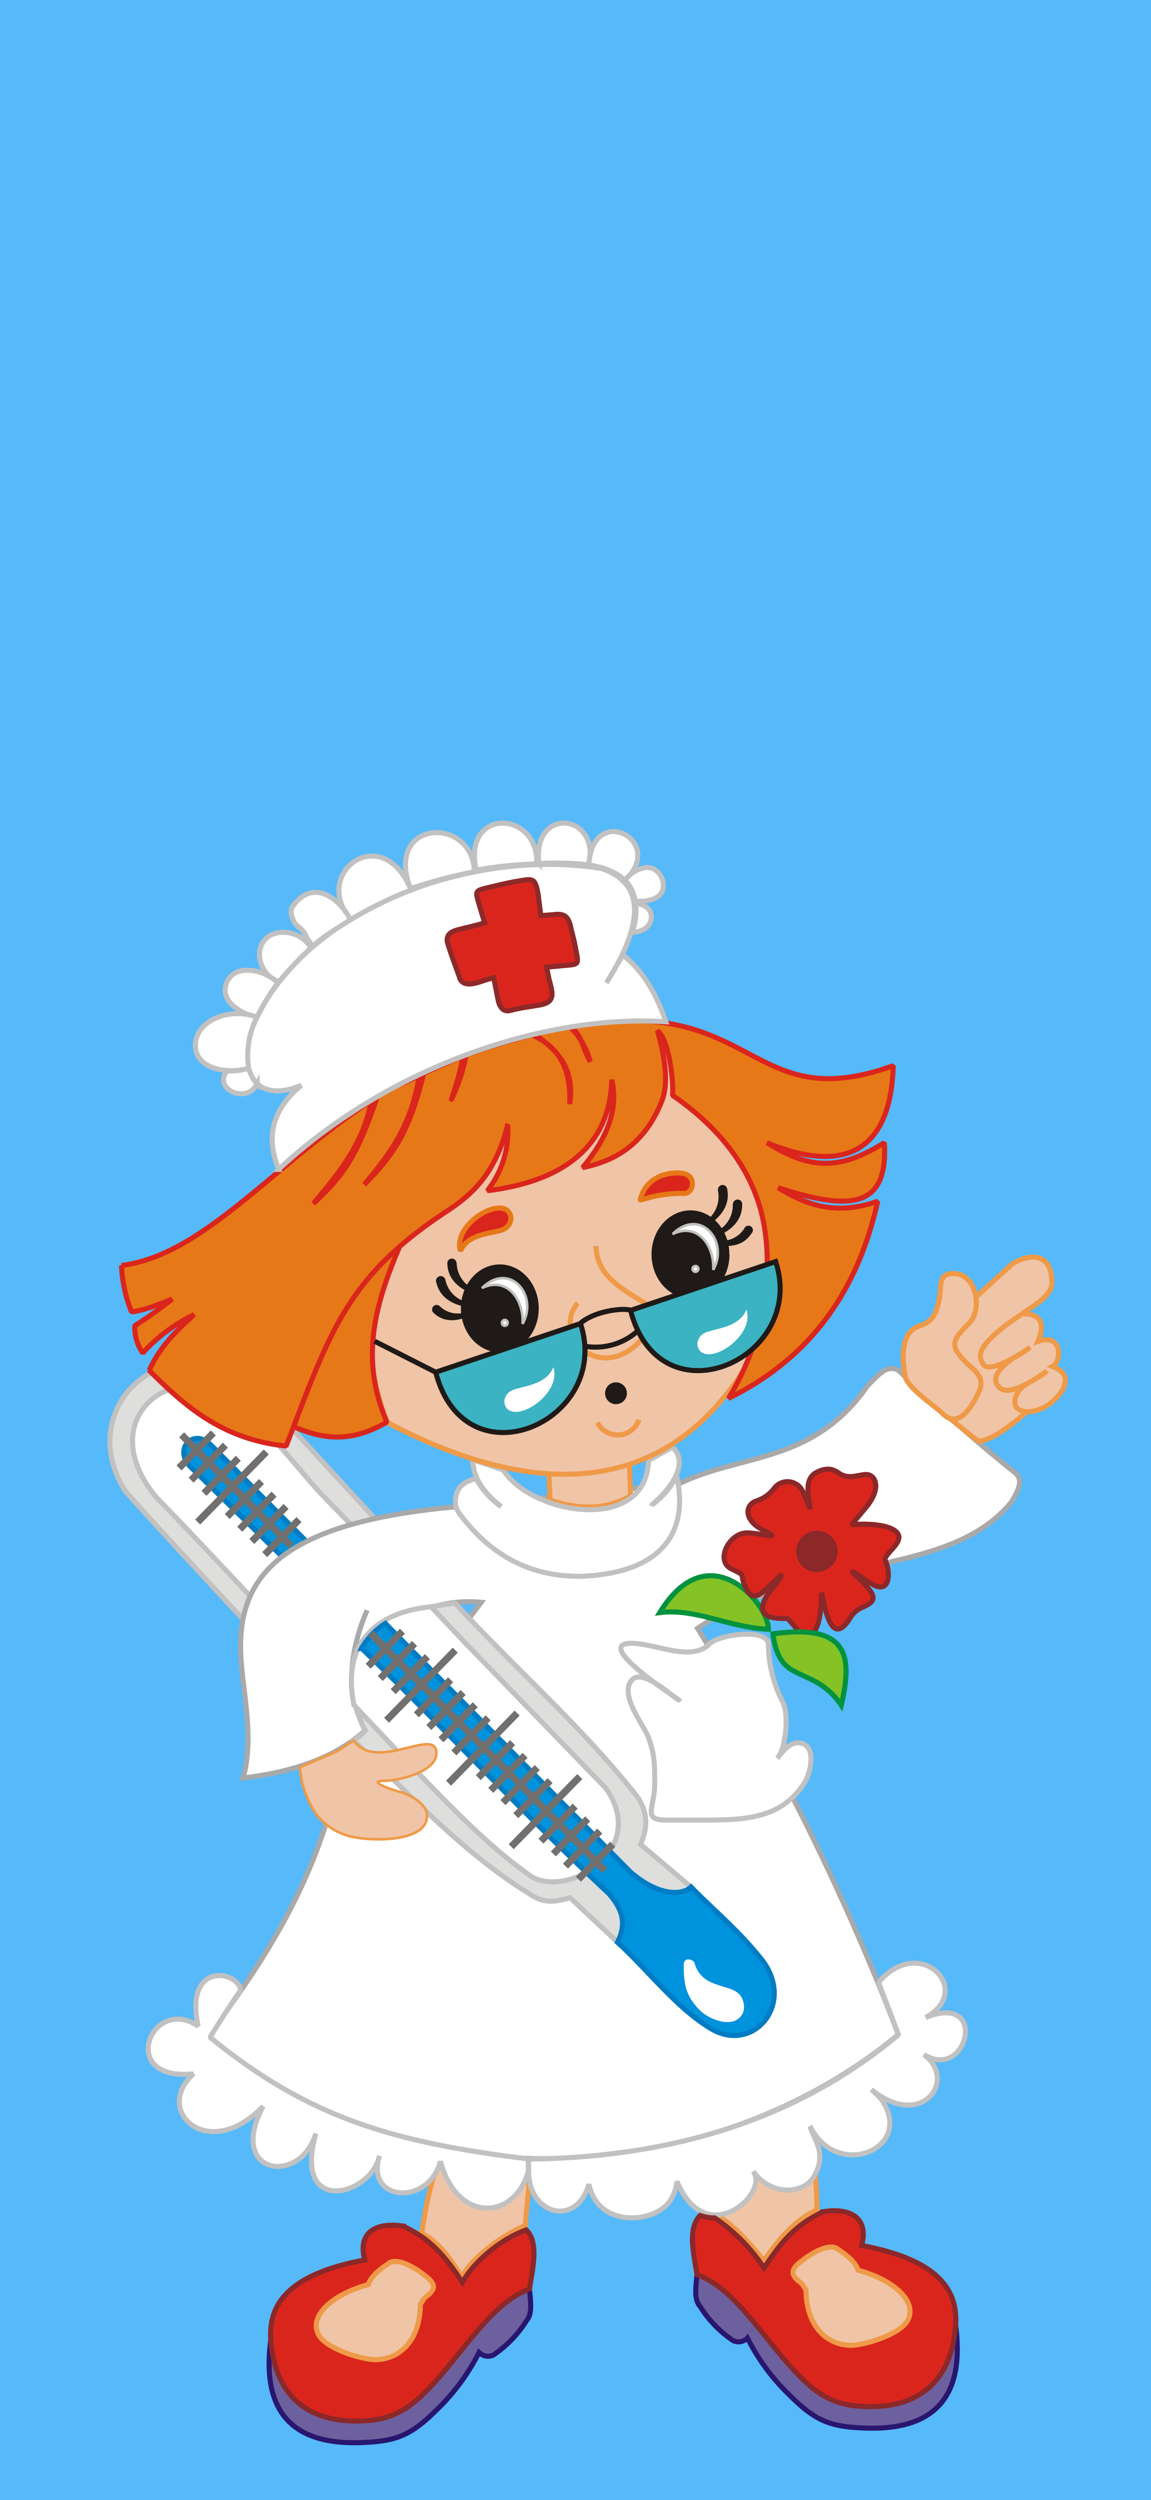 <svg id="Layer_1" data-name="Layer 1" xmlns="http://www.w3.org/2000/svg" viewBox="0 0 230 499.2"><defs><style>.cls-1{fill:#56b9f9;}.cls-1,.cls-10,.cls-12,.cls-13,.cls-14,.cls-15,.cls-16,.cls-18,.cls-2,.cls-20,.cls-21,.cls-22,.cls-23,.cls-24,.cls-25,.cls-26,.cls-3,.cls-4,.cls-5,.cls-6,.cls-7,.cls-8,.cls-9{fill-rule:evenodd;}.cls-2,.cls-9{fill:#f0c4a6;}.cls-17,.cls-2,.cls-9{stroke:#ef9a48;}.cls-11,.cls-13,.cls-14,.cls-16,.cls-17,.cls-18,.cls-19,.cls-2,.cls-22,.cls-24,.cls-26,.cls-3,.cls-4,.cls-5,.cls-6,.cls-7,.cls-9{stroke-miterlimit:4.44;}.cls-11,.cls-12,.cls-13,.cls-17,.cls-18,.cls-19,.cls-2,.cls-20,.cls-22,.cls-24,.cls-25,.cls-26,.cls-3,.cls-4,.cls-5,.cls-6,.cls-7,.cls-8{stroke-width:1.01px;}.cls-3{fill:#6d609e;stroke:#28166f;}.cls-4{fill:#dededd;}.cls-11,.cls-15,.cls-16,.cls-4,.cls-6,.cls-8{stroke:#c2c1c1;}.cls-5{fill:#0093dd;stroke:#007cc3;}.cls-10,.cls-15,.cls-16,.cls-6,.cls-7,.cls-8{fill:#fff;}.cls-7{stroke:#aaa9a9;}.cls-12,.cls-15,.cls-20,.cls-25,.cls-8{stroke-linejoin:bevel;}.cls-14,.cls-15,.cls-16,.cls-9{stroke-width:0.51px;}.cls-11,.cls-17,.cls-19{fill:none;}.cls-12{fill:#e77817;stroke:#da251d;}.cls-13,.cls-20,.cls-22,.cls-25{fill:#da251d;}.cls-13{stroke:#8e292a;}.cls-14,.cls-21{fill:#1f1a17;}.cls-14,.cls-18,.cls-19{stroke:#1f1a17;}.cls-18{fill:#3bb3c2;}.cls-20{stroke:#e77817;}.cls-22,.cls-25,.cls-26{stroke:#8b2829;}.cls-23{fill:#72706f;}.cls-24{fill:#84c225;stroke:#00923f;}.cls-26{fill:#8d2929;}</style></defs><path class="cls-1" d="M0,1H230V500.2H0Z" transform="translate(0 -1)"/><path class="cls-2" d="M84.25,446.94c3.35,1.69,5.66,4.85,8,8.71,2.48-4.34,8.28-8.34,12.77-10.33.07-3.7,1.1-8.45.51-12.16l-17-3.11a71.87,71.87,0,0,0-4.22,16.89Z" transform="translate(0 -1)"/><path class="cls-2" d="M143.41,443.46c3.26,1.86,6.43,5.5,9.25,8.93,2.74-4,6.09-8.12,10.58-10.1a63.12,63.12,0,0,0-.91-11.12l-13.84,2.05-5.08,10.24Z" transform="translate(0 -1)"/><path class="cls-3" d="M139.29,455.2c-.46,3.87-.34,5.19.62,6.37a22.91,22.91,0,0,0,6.62,6.82,2.49,2.49,0,0,0,2.83-.54A41.74,41.74,0,0,0,157.52,479c5.4,5.42,8.24,6.63,15.8,6.84,16.81.45,19-10.2,17.64-20.48L139.29,455.2Z" transform="translate(0 -1)"/><path class="cls-4" d="M80.6,310.42c-11-11.94-24.28-26.42-25.19-27.36-17.76-22-42-2.93-30.44,15.56,1,1.38,17.67,19.4,31.3,34L80.6,310.42Z" transform="translate(0 -1)"/><path class="cls-5" d="M56.66,310.6l-19.1-19.44c-1.3-1.58.59-4.15,2.47-2.33l20.09,19.63-3.46,2.14Z" transform="translate(0 -1)"/><path class="cls-6" d="M59.06,329.37c-10.82-11.49-21-22.44-27.85-29.42-11.11-13.44-.48-24.46,9.86-21.81,8.4,2.15,17.68,15.54,23.56,21.62L78.42,314,59.06,329.38Z" transform="translate(0 -1)"/><path class="cls-5" d="M68.16,315.79,42.07,289.44c-3.37-3.36-7.56.84-4,4.46l26.31,25.75,3.8-3.87Z" transform="translate(0 -1)"/><path class="cls-7" d="M90.79,301.9c-34.39,3.18-43.88,13.61-42.6,30.64.42,6.63,2.62,15.65.39,23.48q16-1.87,24.38-9.49c-4.12-8-3-16,.4-24a35.44,35.44,0,0,0-3,12c8-10.64,16.56-14.45,25.8-13.59L66.64,360.09c-5.09,19.2-14.78,33.72-25.14,47.57,39.16,34.44,100.72,30.64,138-.4q-1.41-3.72-2.89-7.45a490.77,490.77,0,0,0-37.22-73.66c22.55-15.32,50.06-9.59,62.77-25.31,1.39-2.34,2.45-4.47.54-5.86-8-6.42-15.69-13.24-23.2-20.38-2.23-1.08-3.64.57-6.11,3.07-10.84,15.68-25.36,13.55-37.78,19.64L90.79,301.9Z" transform="translate(0 -1)"/><path class="cls-8" d="M135.78,340.53c-1.21-.95-17.41-11.4-9.58-11.4,4.8,0,11.94,3.83,15.6.11,1.9-1.92,11.75-3.21,11.75.13a25.3,25.3,0,0,0,2.9,11.55c1.27,2.57.51,9.5-1.13,11.16,1.56-1.94,2.89-3.46,4.78-3,3.16.73,1.8,6.13.65,7.91-4.4,6.81-11,7.44-19.58,7.44h-7.83c-5.18,0-2.52-2.18-2.52-7.31,0-4,0-5.78-1.27-9.24-.88-2.44-5.9-8.45-3.28-11.42,2.15-2.44,8.21,3.41,9.51,4.1Z" transform="translate(0 -1)"/><path class="cls-2" d="M109.6,293.57h16.2l.21,6.07c-5.48,3.43-12,2.34-16.09.87l-.32-6.94Z" transform="translate(0 -1)"/><path class="cls-4" d="M70.67,348.55c7,6.44,20.72,21.84,35,30.52,2.69,1.94,5.06,1.88,8.22.84l9.54,8.93,14.71-11L128,369.26c1.45-3.3,1.54-6.29-.67-9.53C116.39,345.85,102.8,334,90.94,321.12,75,323,69.35,328,70.4,338.9A25.63,25.63,0,0,0,73,346.53a13,13,0,0,1-2.29,2Z" transform="translate(0 -1)"/><path class="cls-6" d="M86.14,321.83l6.14,6.51,28.77,29.72c8.65,12.2-7.21,21.85-14.7,17.74-9.42-6.51-17.59-15.19-35.62-34.36C68.37,330,74.19,323,86.14,321.83Z" transform="translate(0 -1)"/><path class="cls-5" d="M72.28,330.16c17,16.37,32.36,33.1,49.36,48.93,2.93,3.37,3.53,6.15,1.74,9.75,5.75,5.14,11.78,13.17,18.79,17.3,8.61,5.07,17.4-5.61,9.41-14.64-4.32-5.29-9-9.14-13.49-13.71-1.41,1.41-5.91,2.31-12.12-3L77,325.16a14.59,14.59,0,0,0-4.76,5Z" transform="translate(0 -1)"/><path class="cls-9" d="M59.93,353.88a18.8,18.8,0,0,0,3.28,9.39,12.12,12.12,0,0,0,5.72,4.09c3.34,1.32,16.41,2,16.41-3.8,0-2.49-3.77-4.39-5.69-4.84-.64-.15-6.82-2.14-2.79-2.14,2.69,0,10.38-1.75,10.34-5.54,0-5.37-12,3.93-16.53-2.49-1.87,1.06-2.4,1.77-4.46,2.65l-6.28,2.68Z" transform="translate(0 -1)"/><path class="cls-10" d="M147.19,404.35c-2.24,1.2-5.9-.44-7.4-2-2.79-2.84-3.17-5.27-3.17-8.95,0-1.88,2-1,2.12-.54,1.42,5.18,6.68,4.19,8.87,6.24,1.23,1.15,1.77,4-.42,5.21Z" transform="translate(0 -1)"/><path class="cls-8" d="M161.89,425.58c5.4,11,21.15,4.34,14.16-5.48-.22-.31-1.74-1.7-1.91-1.87,10,8.21,17.35-1.88,10.47-7,8.67,5.52,13.1-12.5.37-7.39,9.81-5.38-1.08-16.79-9.43-7l4,10.45c-20,16.75-44.94,24.52-73.94,24.83v2.4c.1,8.89,9.62,11.2,12.07,2.61,1.69,8.47,12.4,8,15.91,3.73a8.55,8.55,0,0,0,1.69-4.29c5.81,14,18.54,2.39,15.23-2,3.43,4.89,9.81,4.63,12,1.23,3.13-4.86-.26-8-.6-10.2Z" transform="translate(0 -1)"/><path class="cls-8" d="M105.59,434.48c-2.68,9.84-14.21,10.59-17.57-1.9-2.51,9.07-15.08,8-12.2-1.1-1.68,8-17.4,12.14-12.71-4.48-3.08,10.5-17.86,8.26-10.53-5.43-10.83,11.4-22.14,1-13.93-6.47-15.46,1.56-8.33-15.93.94-9.52-2.81-13,8-11.13,8.49-7.18-1.23,1.69-4.25,6.37-6.12,9.39,20,16.38,37.24,21.06,63.63,24.3v2.39Z" transform="translate(0 -1)"/><path class="cls-11" d="M105.59,434.48v-2.39" transform="translate(0 -1)"/><path class="cls-8" d="M100.53,294.5c5.91,9.14,28.7,12.67,29.05-1.88l4.77-2.65c3,2.63.87,7.32-4.15,11.56a15.2,15.2,0,0,0,5-5.87c2.46,10.78-2.39,19.43-19,20.08-10.11.16-17.74-4.1-23.6-11.49-1.25-1.56-1.92-2.49-1.45-4.62s2.24-3,4-3.37a16.36,16.36,0,0,0,5,5.58c-3.61-2.85-5.63-5.83-5.69-9.37l6,2Z" transform="translate(0 -1)"/><path class="cls-2" d="M77.32,285c-6.2-16.69-5.56-38.14,10.53-55.5l43.06-20.94c12.21,4.83,21.26,22.86,28.22,41.67C144.64,300.59,112,303.35,77.32,285Z" transform="translate(0 -1)"/><path class="cls-12" d="M58.72,285.9c5.27,2.2,10.85,3.56,18.6-.94-5.58-12.7-2.22-23.85,2.46-34.89-9.93,7.78-14.55,15.53-21.06,35.83Z" transform="translate(0 -1)"/><path class="cls-12" d="M29.76,274.6l.12,0-.12,0c7,6.93,14.38,13.79,27.42,15.14,8.76-22.75,12-33.68,32.14-46.91,5.32-3.5,9.75-7.7,12.13-17.25a19.12,19.12,0,0,1-4.08,13.18c14.68-1.78,24.52-8.51,24.88-22.17,1.42,6.21-1.18,12-5.84,17.55,5.76-1.18,12-4,15.69-12.91.74-1.76,1.87-5.28-.73-14.44,2.53,2,3.3,11.24,3,12.91,9.52,6.52,16.49,15.25,18.34,26.09,1.74,10.19-.15,23.07-7.15,34.43,14.85-7.3,25.45-19.64,29.83-39.35-8.68,3-14.5.54-19.91-2.7,14.4,4.62,22,4.22,21.24-9-8.23,5.08-14.23,5.87-23.45,0,13.38,5.59,24.68,3.7,25.22-15.38-29.11,10.49-27.09-14.65-64.73-7.87a14.51,14.51,0,0,1,4.17,7.07c-1.69-3-1.65-5.55-4.09-7-1.57.32-5.36,1-7.07,1.48,4.7,3.36,8.09,6.74,7.08,14,.22-6.56-1.68-11.28-7.61-13.83-1.89.52-5.78,1.58-7.85,2.24-1.16.34-4,1.35-5.22,1.76a38.73,38.73,0,0,1-2.93,8.85c-.15.33,2.06-6,2.21-8.58-1.17.45-6.64,2.91-7.79,3.42-2.83,11.66-6,16.27-11.88,22.22,4.54-5.56,9.3-11.14,11-21.75-2.4,1.2-6.23,2.68-8.27,3.86-4.33,12.72-6.93,16.06-12.9,21.69,4.24-5.18,9.9-11.39,11.58-20.56-19.85,13-33.5,30.78-49.91,32.9a27.76,27.76,0,0,0,2,9.26c2.63-.34,4.69-1.17,8.12-2.56a88.24,88.24,0,0,1-7.47,5.33,9.08,9.08,0,0,0,1.59,5.45,33.82,33.82,0,0,1,10.3-7.69c-3.86,3.48-7,6.65-9,11.16Z" transform="translate(0 -1)"/><path class="cls-6" d="M55.67,234.5c23-21.41,54.55-31,77.37-29.48-1.65-5.05-4.43-10.16-8.58-13.31l-3.28,5.55c6.78-10.75,8.5-19.58-.94-22.83-12.14-2-26.26-.32-38.8,4.55-14.84,5.77-27.47,16-32,29.85-1.09,8.45,3.43,12,10.77,8.87-6.43,5.37-6.84,11-4.53,16.8Z" transform="translate(0 -1)"/><path class="cls-13" d="M91.85,196.28c.38,1.09,1.43,1.33,2.55,1.15,1.46-.22,2.39-.78,4.26-1.18L99.6,201c.33,1.12,1,2.13,2.33,1.78,2-.54,3.9-.75,5.91-1.1,3.1-.55,2.7-2.17,1.9-5.05l-.51-2.5,2.91-.28c4-.35,3.49,0,2.75-4.17-.19-1.07-.51-2.11-.77-3.17-.43-2.53-1.32-3.2-3.64-2.87l-2.41.19-.5-4c-.54-3.52-1.1-3.38-3.46-3-1.93.3-3.75.72-5.76,1.21-3.67.88-3.48.57-2.43,4.14l.91,3.06c-1.78.62-3.53.92-5.49,1.45-1,.27-2.41.91-1.87,2.7.74,2.45,1.74,5,2.38,6.83Z" transform="translate(0 -1)"/><path class="cls-6" d="M95.17,174.75a76.36,76.36,0,0,1,12.09-1.24C107.66,162.75,92.31,162.14,95.17,174.75Z" transform="translate(0 -1)"/><path class="cls-6" d="M82,178.45a95,95,0,0,1,12.78-3.37C94.61,163.94,76.73,164.38,82,178.45Z" transform="translate(0 -1)"/><path class="cls-6" d="M70.09,184.61a78.3,78.3,0,0,1,12.06-5.89C76.37,164.68,62.11,175.35,70.09,184.61Z" transform="translate(0 -1)"/><path class="cls-6" d="M62.11,190.28c2.73-2.54,5.44-4,7.88-5.61-1.46-3.3-7.09-9-11.57-2.57-.65.93.16,3.49,1.45,4.14a4.88,4.88,0,0,1,1.29,1.64,9.24,9.24,0,0,0,.8,1.3c.32.33-.17,1.1.15,1.1Z" transform="translate(0 -1)"/><path class="cls-6" d="M49.69,214.28a12.72,12.72,0,0,1-4.27.54c-3,3.44,3.74,6.84,5.95,2.63a8,8,0,0,1-1.68-3.17Z" transform="translate(0 -1)"/><path class="cls-6" d="M107.67,173.42a62.43,62.43,0,0,1,10,.26c2.3-10.24-11.3-11.84-10-.26Z" transform="translate(0 -1)"/><path class="cls-6" d="M117.68,173.7c2.26.35,5.41,1.23,7.2,3.12C133.33,168.75,118.29,161.15,117.68,173.7Z" transform="translate(0 -1)"/><path class="cls-6" d="M124.9,176.79a6,6,0,0,1,4.25-2.57c3-.18,4.74,4.25,2.13,5.95a7,7,0,0,1-4.36.7,7.48,7.48,0,0,0-2-4.08Z" transform="translate(0 -1)"/><path class="cls-6" d="M126.31,187.16a12.9,12.9,0,0,0,.71-5.79C131.78,181.85,130.82,187.18,126.31,187.16Z" transform="translate(0 -1)"/><path class="cls-6" d="M55.75,197a77.7,77.7,0,0,1,6.36-6.71c-1.84-3.46-7-4.1-9.16-1.69C50.45,191.43,52.56,196.16,55.75,197Z" transform="translate(0 -1)"/><path class="cls-6" d="M51.35,204.11a46.94,46.94,0,0,1,4.17-6.88c-2.65-2.59-8.17-3.79-10-.48-2.07,3.82,2.36,6.67,5.79,7.36Z" transform="translate(0 -1)"/><path class="cls-6" d="M49.69,214.28a16.85,16.85,0,0,1,1.66-10.17c-5-2-11.73.37-12.26,5-.61,5.32,6.29,6.49,10.6,5.19Z" transform="translate(0 -1)"/><path class="cls-14" d="M107.4,262.25c0-4.71-3.37-8.52-7.52-8.52s-7.52,3.81-7.52,8.52,3.37,8.53,7.52,8.53,7.52-3.82,7.52-8.53" transform="translate(0 -1)"/><path class="cls-15" d="M96.31,258.2c4.86-2.38,8.38,2.07,8.12,7.15C107.69,259.57,101.76,252.78,96.31,258.2Z" transform="translate(0 -1)"/><path class="cls-16" d="M101.45,265.15a.57.57,0,0,0-.57-.59.58.58,0,0,0-.58.59h0a.58.58,0,0,0,.58.58.57.57,0,0,0,.57-.58" transform="translate(0 -1)"/><path class="cls-14" d="M145.49,251.47c0-4.71-3.37-8.53-7.52-8.53s-7.52,3.82-7.52,8.53S133.81,260,138,260s7.52-3.82,7.52-8.53" transform="translate(0 -1)"/><path class="cls-15" d="M134.4,247.42c4.86-2.38,8.38,2.06,8.12,7.15C145.78,248.78,139.85,242,134.4,247.42Z" transform="translate(0 -1)"/><path class="cls-16" d="M139.55,254.37a.58.58,0,1,0-1.16,0h0a.59.59,0,0,0,.58.58.58.58,0,0,0,.58-.58" transform="translate(0 -1)"/><path class="cls-17" d="M115.45,261.2c-3,3.35-1.17,8.5,2.31,10.17,7.87,3.77,15.37-7.38,11.47-9.92C125,258.7,119.11,256,119.11,249.8" transform="translate(0 -1)"/><path class="cls-18" d="M87.06,275,116,265.28C122.37,284.7,93,297.76,87.06,275Z" transform="translate(0 -1)"/><path class="cls-18" d="M126,262.66,155,252.91C161.34,272.33,131.93,285.39,126,262.66Z" transform="translate(0 -1)"/><path class="cls-19" d="M74.87,268.82,87.06,275" transform="translate(0 -1)"/><path class="cls-19" d="M116,265.21c2.74-2.38,8.26-3.12,10.07-2.59" transform="translate(0 -1)"/><path class="cls-19" d="M116.91,269.82a12.65,12.65,0,0,0,10.59-3.12" transform="translate(0 -1)"/><path class="cls-20" d="M92,250.77c1.46-3.23,5.5-3.4,8-4.07,2.83-.74,2.78-4.37-.09-4.48C96.53,242.11,90.77,246.56,92,250.77Z" transform="translate(0 -1)"/><path class="cls-20" d="M136.71,239.31c1.9,0,2.55-3.48-.16-4-2.43-.45-7.44.36-8.6,5.23-.07.32,3.32-1.35,8.76-1.25Z" transform="translate(0 -1)"/><path class="cls-14" d="M142.09,244.24a6.12,6.12,0,0,0,1.64-5.46c-.15-1.11,1.26-1.25,1.35-.21.43,2.34-.53,4.27-2.44,5.93l-.55-.26Z" transform="translate(0 -1)"/><path class="cls-14" d="M144.09,246.64a6.1,6.1,0,0,0,2.6-5.07c.05-1.12,1.46-1,1.36,0,0,2.39-1.29,4.11-3.47,5.38l-.49-.35Z" transform="translate(0 -1)"/><path class="cls-14" d="M144.46,249a5.47,5.47,0,0,0,4.5-2.6.64.64,0,1,1,1,.73c-1.17,1.84-3,2.52-5.34,2.39l-.2-.52Z" transform="translate(0 -1)"/><path class="cls-14" d="M93.85,258.22A6.08,6.08,0,0,1,91,253.31c-.11-1.11-1.51-.91-1.35.12.12,2.38,1.5,4,3.75,5.18l.47-.39Z" transform="translate(0 -1)"/><path class="cls-14" d="M92.48,261a6,6,0,0,1-3.71-4.29.7.7,0,1,0-1.32.37c.56,2.31,2.22,3.67,4.63,4.38l.4-.46Z" transform="translate(0 -1)"/><path class="cls-14" d="M92.66,263.4a5.41,5.41,0,0,1-5-1.43.64.64,0,1,0-.83,1c1.56,1.5,3.52,1.71,5.73,1l.08-.56Z" transform="translate(0 -1)"/><path class="cls-17" d="M119.37,285.05a4.53,4.53,0,0,0,8.31-.54" transform="translate(0 -1)"/><path class="cls-21" d="M125.27,279.2a2.18,2.18,0,1,0-4.36,0h0a2.18,2.18,0,1,0,4.36,0h0" transform="translate(0 -1)"/><path class="cls-2" d="M195,260l7.33-6.67c3.89-2.28,7.86-1.93,7.86,3.77,0,2.55-3.05,4.2-6.13,6.39-4.65,3.65-2.41,5.62,6.29,14.74-4.56,4.17-11.19,10.53-14.92,10.53l-11.13-8.95L195,260Z" transform="translate(0 -1)"/><path class="cls-2" d="M180.84,275.55c-.52-2.89-1-8.49,2.76-9.73,2.85-.95,3.36-2.28,4.06-5.26.59-2.55-.44-5.26,2.93-5.26,4.51,0,5.8,7.12,3.12,9.85-3.28,3.33-4.13,4.39-.85,7.72,1.55,1.58,4.22,3,2.74,6.1-1.71,3.52-4.23,7.37-7.34,4.21-1.47-1.49-7.33-5.26-7.42-7.63Z" transform="translate(0 -1)"/><path class="cls-2" d="M204.06,263.52a35.69,35.69,0,0,0-5.89,4.51c-2.08,2.12-2.95,3.55-1.63,5.46,1.15,1.64,6.47-1.43,9.32-3.47a20.81,20.81,0,0,1-3.28,2.08c-3.78,2.72-4.12,4.25-3.17,5.64,1.75,2.59,7.47-1.29,9.8-3-1.7,1.63-4.8,2.52-5.77,4.2-2.91,5.08,4.83,5.46,8.61,0,.8-1.15,1.29-2.78.14-4a6.51,6.51,0,0,0-1.88-1.1c1.92-1,2-6.76-2.91-5,2.67-6.09-3.21-5.64-3.34-5.29Z" transform="translate(0 -1)"/><path class="cls-22" d="M164.41,442.67c-5.26,2.52-8.13,5.65-11.73,11.19a36.07,36.07,0,0,0-9.88-10,8,8,0,0,1-2.87-.49c-2.59,2.57-1.32,7.59-.65,11.82,8.45,3,14.64,15.31,22.41,22.08,3.89,3.39,7.6,4.34,12.71,4.27,9-.11,15.72-4.83,16.56-16.17.54-7.28-3.71-13.18-18.78-16,1.41-5.23-1.85-7.65-7.77-6.74Z" transform="translate(0 -1)"/><path class="cls-2" d="M161.06,458.31c.06,7,3.95,10.91,8.92,11,2.75,0,9.9-2.15,11.42-5,1.95-3.65-2.59-8-9.92-10-.61-1.88-2.85-3.41-4.24-4.33s-4.27.37-6.7,2.22c-2,1.5-3.2,2.68-.6,4.54.49.36.74,1.05,1.12,1.51Z" transform="translate(0 -1)"/><path class="cls-23" d="M73.07,333.21l6.85-7,1,1-6.86,7Z" transform="translate(0 -1)"/><path class="cls-23" d="M75.48,335.66l6.86-7,1,1-6.85,7Z" transform="translate(0 -1)"/><path class="cls-23" d="M78.06,338.28l6.85-7,1,1-6.85,7Z" transform="translate(0 -1)"/><path class="cls-23" d="M74.6,326.59l9.75,10-1,1-9.79-9.93,1-1Z" transform="translate(0 -1)"/><path class="cls-23" d="M76.76,344l13.71-14,1,1L77.72,345Z" transform="translate(0 -1)"/><path class="cls-23" d="M82.7,342.91l6.85-7,1,1-6.85,7Z" transform="translate(0 -1)"/><path class="cls-23" d="M85.2,345.45l6.85-7,1,1-6.86,7Z" transform="translate(0 -1)"/><path class="cls-23" d="M87.61,347.89l6.86-7,1,1-6.85,7Z" transform="translate(0 -1)"/><path class="cls-23" d="M90.19,350.51l6.86-7,1,1-6.85,7Z" transform="translate(0 -1)"/><path class="cls-23" d="M81.83,335.89l1-1L96.48,348.8l-1,1Z" transform="translate(0 -1)"/><path class="cls-23" d="M89.13,356.56l13.71-14,1,1-13.71,14Z" transform="translate(0 -1)"/><path class="cls-23" d="M95.08,355.46l6.85-7,1,1-6.86,7Z" transform="translate(0 -1)"/><path class="cls-23" d="M97.57,358l6.86-7,1,1-6.86,7Z" transform="translate(0 -1)"/><path class="cls-23" d="M100,360.44l6.86-7,1,1-6.85,7Z" transform="translate(0 -1)"/><path class="cls-23" d="M102.57,363.05l6.85-7,1,1-6.85,7Z" transform="translate(0 -1)"/><path class="cls-23" d="M94.21,348.44l1-1,13.7,13.88-1,1Z" transform="translate(0 -1)"/><path class="cls-23" d="M101.65,369.24l13.71-14,1,1-13.71,14Z" transform="translate(0 -1)"/><path class="cls-23" d="M107.59,368.14l6.85-7,1,1-6.85,7Z" transform="translate(0 -1)"/><path class="cls-23" d="M110.08,370.68l6.86-7,1,1-6.86,7Z" transform="translate(0 -1)"/><path class="cls-23" d="M112.5,373.12l6.85-7,1,1-6.85,7Z" transform="translate(0 -1)"/><path class="cls-23" d="M115.08,375.74l6.86-7,1,1-6.86,7Z" transform="translate(0 -1)"/><path class="cls-23" d="M106.72,361.12l1-1L121.37,374l-1,1Z" transform="translate(0 -1)"/><path class="cls-23" d="M35.27,293.62l6.86-7,1,1-6.85,7Z" transform="translate(0 -1)"/><path class="cls-23" d="M37.69,296.06l6.85-7,1,1-6.86,7Z" transform="translate(0 -1)"/><path class="cls-23" d="M40.27,298.68l6.85-7,1,1-6.86,7Z" transform="translate(0 -1)"/><path class="cls-23" d="M36.8,287l9.75,10-.95,1L35.8,288l1-1Z" transform="translate(0 -1)"/><path class="cls-23" d="M39,304.42l13.71-14,1,1-13.71,14Z" transform="translate(0 -1)"/><path class="cls-23" d="M44.91,303.32l6.85-7,1,1-6.86,7Z" transform="translate(0 -1)"/><path class="cls-23" d="M47.4,305.85l6.86-7,1,1-6.85,7Z" transform="translate(0 -1)"/><path class="cls-23" d="M49.82,308.3l6.85-7,1,1-6.85,7Z" transform="translate(0 -1)"/><path class="cls-23" d="M52.4,310.92l6.85-7,1,1-6.86,7Z" transform="translate(0 -1)"/><path class="cls-23" d="M44,296.3l1-1L58.68,309.2l-1,1Z" transform="translate(0 -1)"/><path class="cls-10" d="M110.57,274c-1.3,3.3-5.33,3.67-7.81,4.45-2.79.88-2.57,4.51.3,4.47,3.39,0,8.93-4.77,7.51-8.92Z" transform="translate(0 -1)"/><path class="cls-10" d="M149.15,262.49c-1.3,3.3-5.33,3.67-7.81,4.45-2.79.88-2.57,4.51.3,4.47,3.39,0,8.93-4.77,7.51-8.92Z" transform="translate(0 -1)"/><path class="cls-24" d="M131.83,323c7.21-.92,14,3.06,21.73,3.32C153.63,321.3,141.61,307,131.83,323Z" transform="translate(0 -1)"/><path class="cls-25" d="M161.9,302.28c-.32-2.51-1.3-6,1.29-7.3,1.81-.89,3.1-.85,4.58.27a4.16,4.16,0,0,0,2.59.57c1.08-.14,2.18-.4,2.58-.4a1.84,1.84,0,0,1,1.87,1.24c.6,1.58-.31,3.48-1.49,5-.29.38-2.15,2.56-3.15,3.83,1.77-.28,6-.26,8.13.83,3.86,2-2,4.9-1.39,6.31,1,2.07,1.07,6.54-2.26,4.9-1.5-.76-5.73-4-3.75-2.07,4.27,4.1,4.74,5.12,1.18,6.6a5.31,5.31,0,0,0-2.25,2.1c-4,6.38-5.17-3.56-5.68-5.1,0,2.94-.32,9.91-3.86,8.17-.85-.44-2.68-3.05-3-3.05-2.36,0-6.43.05-4.29-4.14.74-1.44,3-3.64,3.06-4.31,0-.45-.1,0-2.6,2.25-1.81,1.65-3.15,2.72-4.42.1-1.52-3.15.43-2.18-2.89-3.81s-.43-7.19,3.1-7.19c2.79,0,7.6,1.64,3.3-.52-4-2-3.7-5.05-1.44-5.84a7.4,7.4,0,0,0,3.74-2.74,3.36,3.36,0,0,1,5.67,1.09l1.38,3.22Z" transform="translate(0 -1)"/><path class="cls-26" d="M166.87,310.63a3.63,3.63,0,1,0-3.63,3.79,3.7,3.7,0,0,0,3.63-3.79" transform="translate(0 -1)"/><path class="cls-24" d="M168.11,341.5a13.76,13.76,0,0,0-2.92-3.21c-2.2-1.84-4.3-2.37-6.68-3.69-1.9-1-3.48-2.82-4.06-7.36,15.69-2.18,15.74,5.08,13.66,14.26Z" transform="translate(0 -1)"/><path class="cls-3" d="M105.79,458.08c.45,3.87.34,5.19-.62,6.37a23,23,0,0,1-6.62,6.82,2.51,2.51,0,0,1-2.83-.54,42,42,0,0,1-8.16,11.17c-5.41,5.41-8.25,6.63-15.8,6.84-16.82.45-19-10.2-17.65-20.49l51.68-10.17Z" transform="translate(0 -1)"/><path class="cls-22" d="M80.66,445.55c5.26,2.52,8.13,5.65,11.73,11.19,2.11-3.83,7.26-8.49,12.76-10.49,2.58,2.57,1.31,7.59.64,11.82-8.45,3-14.64,15.31-22.41,22.08-3.89,3.39-7.6,4.34-12.71,4.27-9-.11-15.72-4.83-16.56-16.17-.54-7.28,3.71-13.18,18.78-16-1.41-5.23,1.85-7.65,7.77-6.74Z" transform="translate(0 -1)"/><path class="cls-2" d="M84,461.18c-.06,7-4,10.91-8.93,11-2.74,0-9.89-2.15-11.41-5-2-3.65,2.59-8,9.92-10,.6-1.88,2.85-3.41,4.23-4.33s4.28.37,6.71,2.22c2,1.5,3.2,2.68.6,4.54-.5.36-.75,1.05-1.12,1.51Z" transform="translate(0 -1)"/></svg>